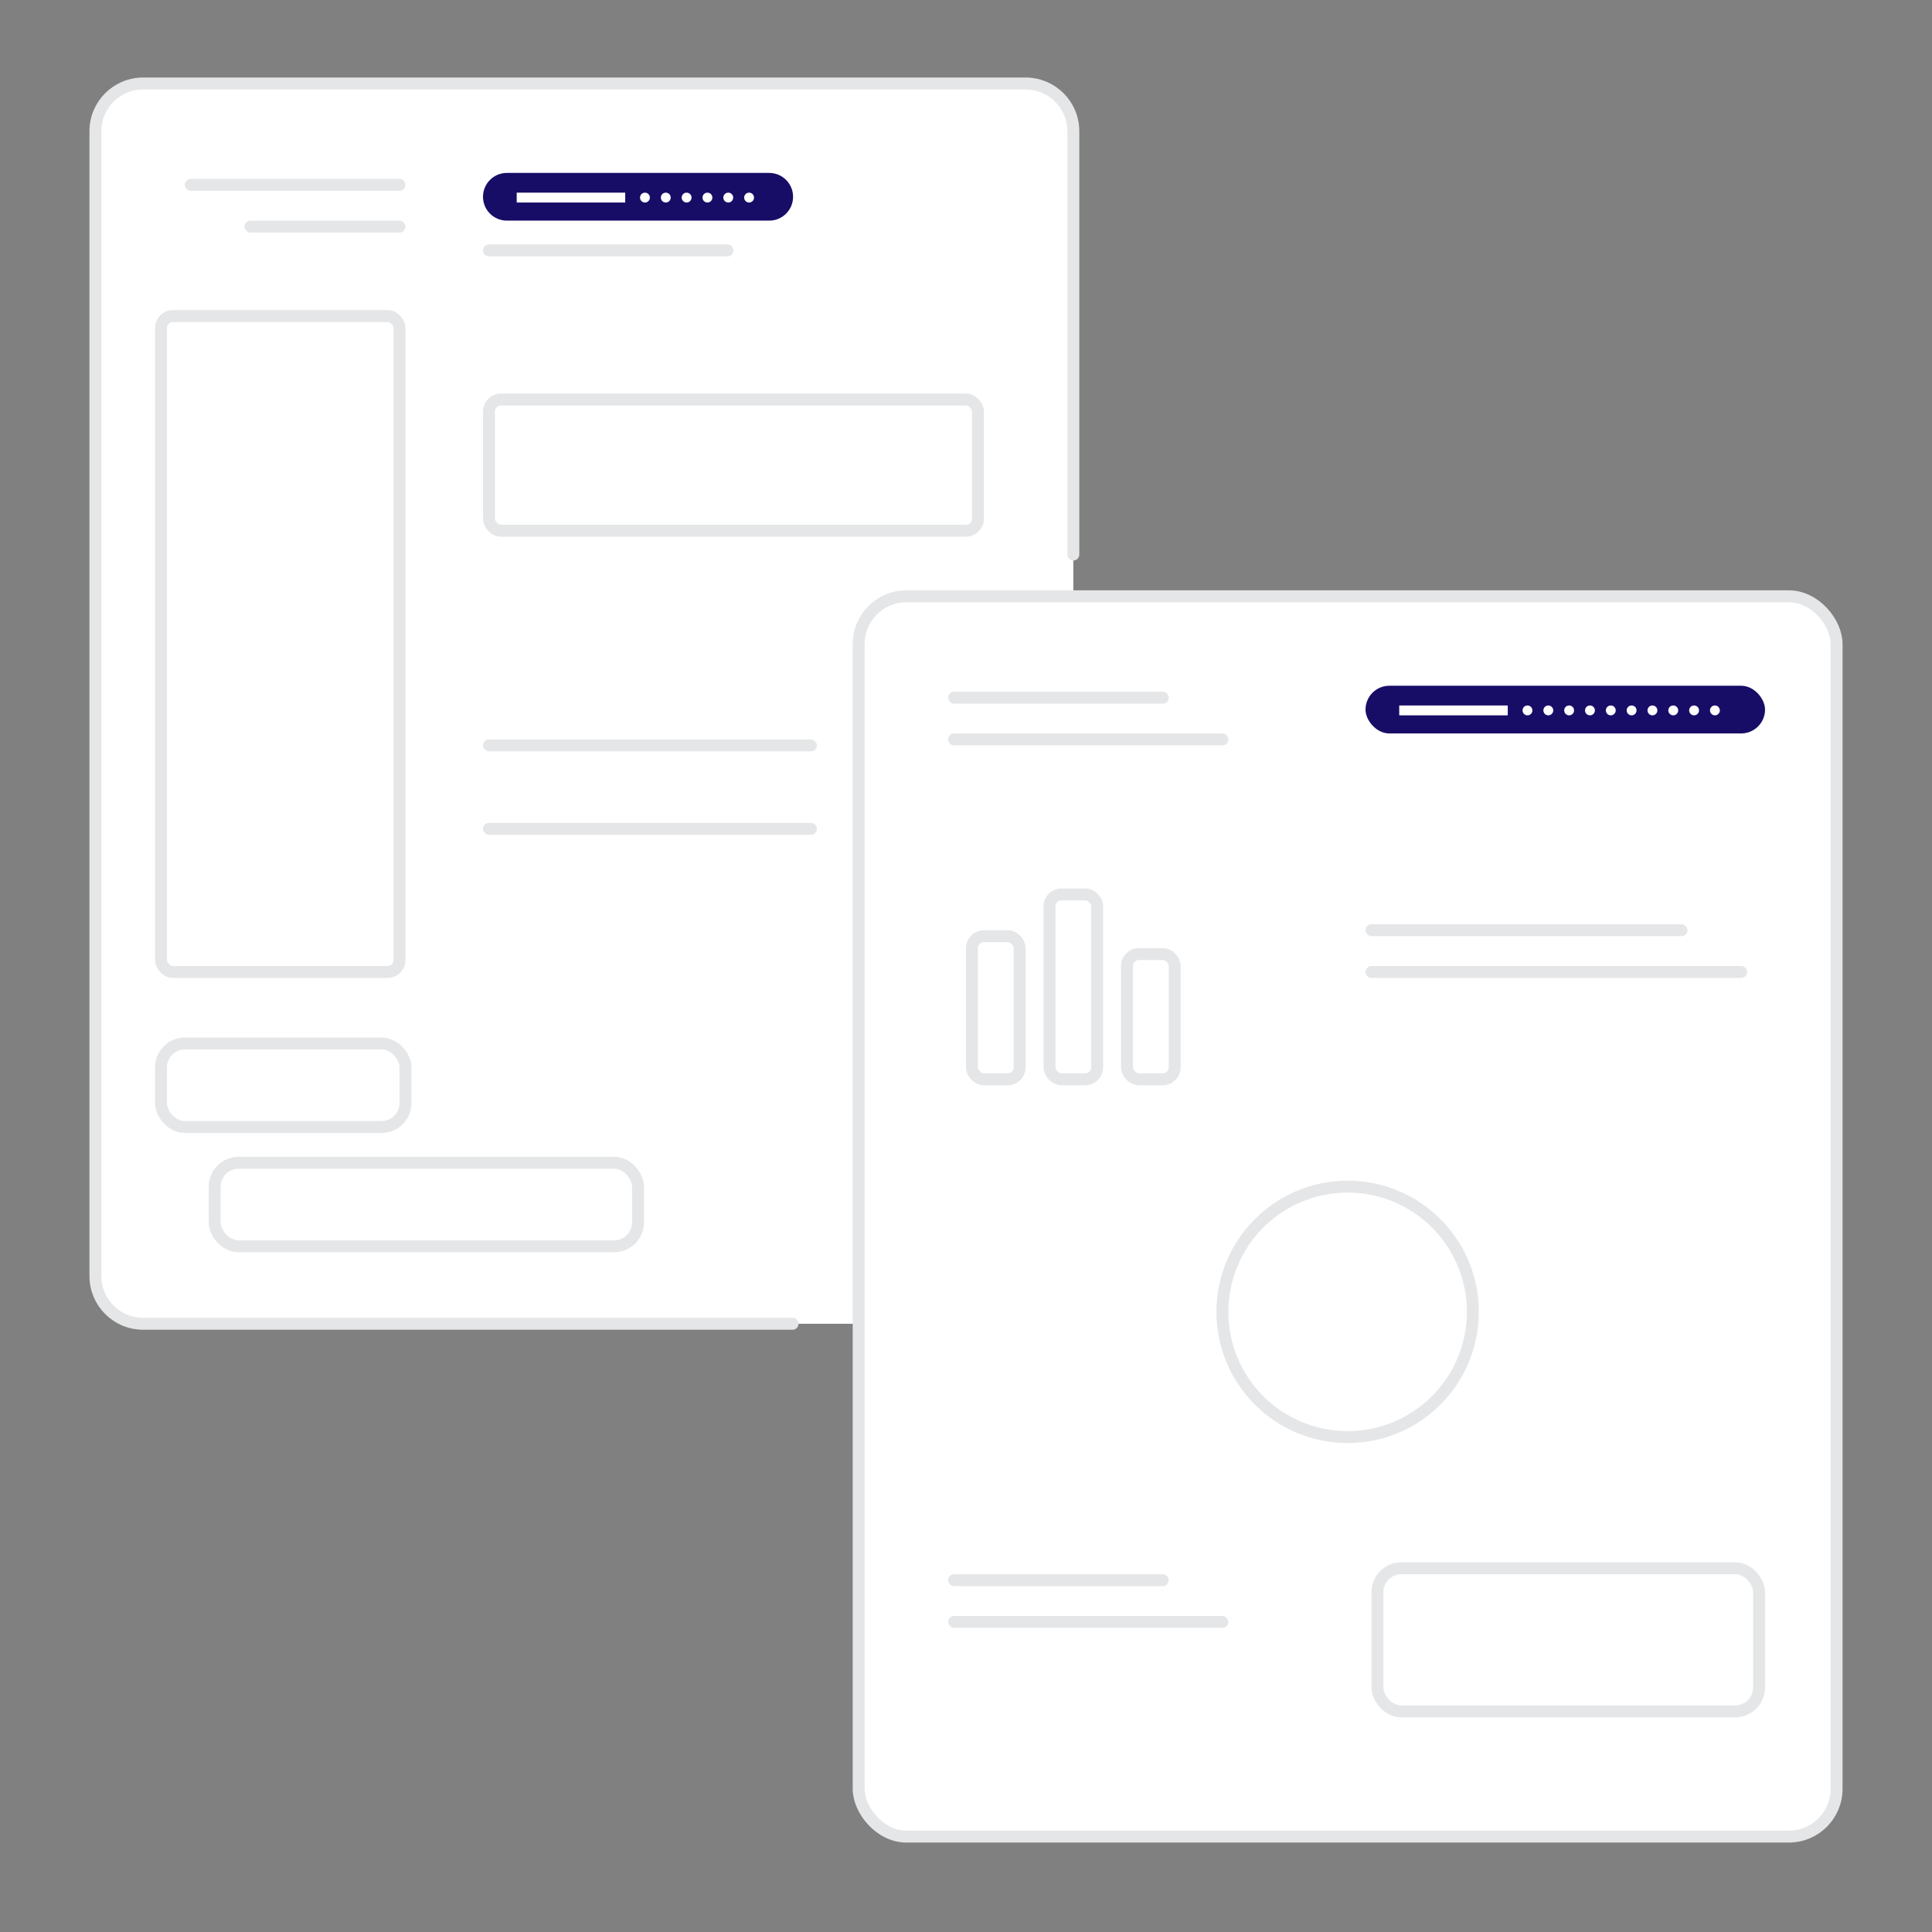 <svg width="324" height="324" viewBox="0 0 324 324" fill="none" xmlns="http://www.w3.org/2000/svg">
<rect x="0" y="0" width="324" height="324" fill="#808080" stroke="none"/>
<path fill-rule="evenodd" clip-rule="evenodd" d="M180 222H24C19.582 222 16 218.418 16 214V22C16 17.582 19.582 14 24 14H172C176.418 14 180 17.582 180 22V92.999" fill="white"/>
<path fill-rule="evenodd" clip-rule="evenodd" d="M132.915 222H24C19.582 222 16 218.418 16 214V22C16 17.582 19.582 14 24 14H172C176.418 14 180 17.582 180 22V92.999" fill="white"/>
<path d="M132.915 222H24C19.582 222 16 218.418 16 214V22C16 17.582 19.582 14 24 14H172C176.418 14 180 17.582 180 22V92.999" stroke="#E5E6E8" stroke-width="2" stroke-linecap="round"/>
<path fill-rule="evenodd" clip-rule="evenodd" d="M81 33C81 30.791 82.791 29 85 29H129C131.209 29 133 30.791 133 33C133 35.209 131.209 37 129 37H85C82.791 37 81 35.209 81 33Z" fill="#170D67"/>
<rect x="86.654" y="32.309" width="18.198" height="1.654" fill="white"/>
<circle cx="108.161" cy="33.136" r="0.827" fill="white"/>
<circle cx="111.654" cy="33.136" r="0.827" fill="white"/>
<circle cx="115.146" cy="33.136" r="0.827" fill="white"/>
<circle cx="118.639" cy="33.136" r="0.827" fill="white"/>
<circle cx="122.131" cy="33.136" r="0.827" fill="white"/>
<circle cx="125.624" cy="33.136" r="0.827" fill="white"/>
<rect x="31" y="30" width="37" height="2" rx="1" fill="#E5E6E8"/>
<path fill-rule="evenodd" clip-rule="evenodd" d="M81 42C81 41.448 81.448 41 82 41H122C122.552 41 123 41.448 123 42C123 42.552 122.552 43 122 43H82C81.448 43 81 42.552 81 42Z" fill="#E5E6E8"/>
<rect x="41" y="37" width="27" height="2" rx="1" fill="#E5E6E8"/>
<rect x="81" y="124" width="56" height="2" rx="1" fill="#E5E6E8"/>
<rect x="81" y="138" width="56" height="2" rx="1" fill="#E5E6E8"/>
<rect x="27" y="53" width="40" height="110" rx="2" stroke="#E5E6E8" stroke-width="2"/>
<rect x="82" y="67" width="82" height="22" rx="2" stroke="#E5E6E8" stroke-width="2"/>
<rect x="27" y="175" width="41" height="14" rx="4" stroke="#E5E6E8" stroke-width="2"/>
<rect x="36" y="195" width="71" height="14" rx="4" stroke="#E5E6E8" stroke-width="2"/>
<rect x="144" y="100" width="164" height="208" rx="8" fill="white" stroke="#E5E6E8" stroke-width="2"/>
<rect x="229" y="115" width="67" height="8" rx="4" fill="#170D67"/>
<rect x="234.654" y="118.309" width="18.198" height="1.654" fill="white"/>
<circle cx="256.161" cy="119.136" r="0.827" fill="white"/>
<circle cx="259.654" cy="119.136" r="0.827" fill="white"/>
<circle cx="263.146" cy="119.136" r="0.827" fill="white"/>
<circle cx="266.639" cy="119.136" r="0.827" fill="white"/>
<circle cx="270.131" cy="119.136" r="0.827" fill="white"/>
<circle cx="273.624" cy="119.136" r="0.827" fill="white"/>
<circle cx="277.116" cy="119.136" r="0.827" fill="white"/>
<circle cx="280.609" cy="119.136" r="0.827" fill="white"/>
<circle cx="284.102" cy="119.136" r="0.827" fill="white"/>
<circle cx="287.594" cy="119.136" r="0.827" fill="white"/>
<rect x="159" y="116" width="37" height="2" rx="1" fill="#E5E6E8"/>
<rect x="229" y="155" width="54" height="2" rx="1" fill="#E5E6E8"/>
<rect x="159" y="264" width="37" height="2" rx="1" fill="#E5E6E8"/>
<rect x="159" y="123" width="47" height="2" rx="1" fill="#E5E6E8"/>
<path fill-rule="evenodd" clip-rule="evenodd" d="M229 163C229 162.448 229.448 162 230 162H292C292.552 162 293 162.448 293 163C293 163.552 292.552 164 292 164H230C229.448 164 229 163.552 229 163Z" fill="#E5E6E8"/>
<rect x="159" y="271" width="47" height="2" rx="1" fill="#E5E6E8"/>
<circle cx="226" cy="220" r="21" stroke="#E5E6E8" stroke-width="2"/>
<rect x="163" y="157" width="8" height="24" rx="2" stroke="#E5E6E8" stroke-width="2"/>
<rect x="176" y="150" width="8" height="31" rx="2" stroke="#E5E6E8" stroke-width="2"/>
<rect x="189" y="160" width="8" height="21" rx="2" stroke="#E5E6E8" stroke-width="2"/>
<rect x="231" y="263" width="64" height="24" rx="4" stroke="#E5E6E8" stroke-width="2"/>
</svg>
